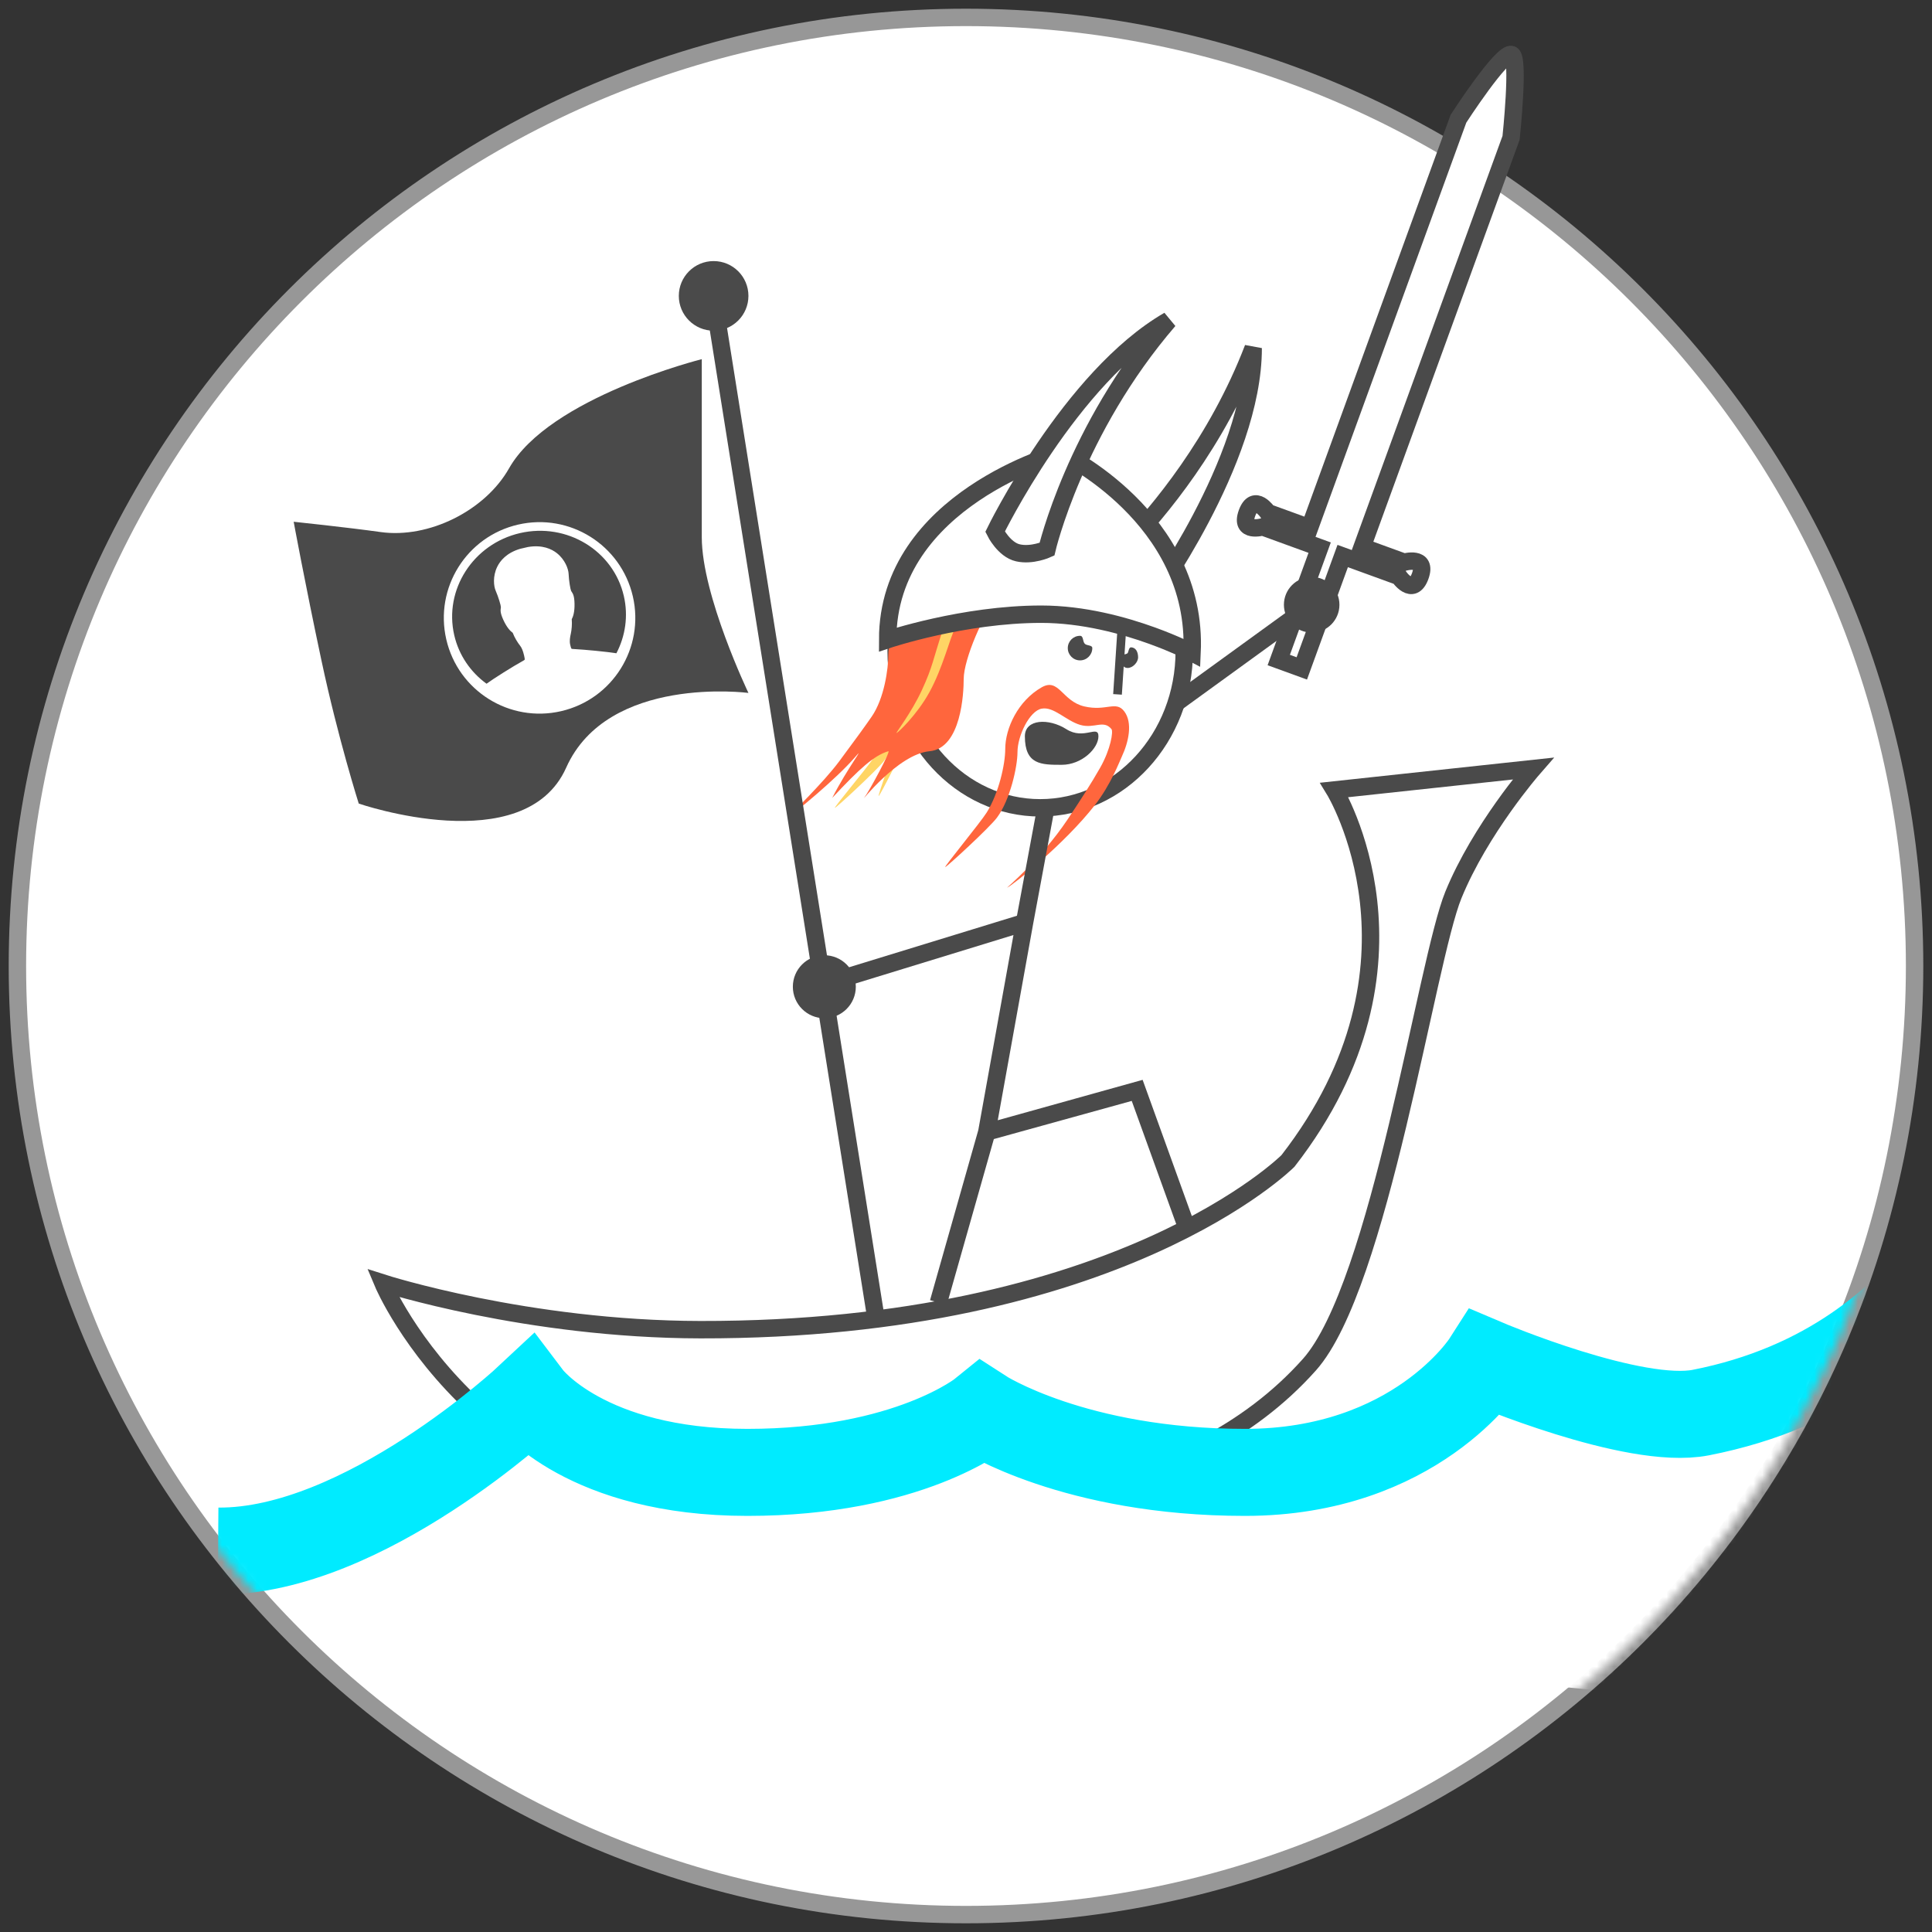<?xml version="1.0" encoding="UTF-8" standalone="no"?>
<svg width="222px" height="222px" viewBox="0 0 222 222" version="1.1" xmlns="http://www.w3.org/2000/svg" xmlns:xlink="http://www.w3.org/1999/xlink" xmlns:sketch="http://www.bohemiancoding.com/sketch/ns">
    <rect x="0" y="0" width="222" height="222" fill="#333333" stroke="none"/>
    <!-- Generator: Sketch 3.0.1 (7597) - http://www.bohemiancoding.com/sketch -->
    <title>Viking 2</title>
    <description>Created with Sketch.</description>
    <defs>
        <path id="path-1" d="M109,218 C169.199,218 218,169.199 218,109 C218,48.801 169.199,0 109,0 C48.801,0 0,48.801 0,109 C0,169.199 48.801,218 109,218 Z"></path>
    </defs>
    <g id="Page-2" stroke="none" stroke-width="1" fill="none" fill-rule="evenodd" sketch:type="MSPage">
        <g id="960" sketch:type="MSArtboardGroup" transform="translate(-391, -556)">
            <g id="Viking-2" sketch:type="MSLayerGroup" transform="translate(393, 558)">
                <g id="Oval-2-+-Rectangle-36-+-Path-39">
                    <mask id="mask-2" sketch:name="Oval 2" fill="white">
                        <use xlink:href="#path-1"></use>
                    </mask>
                    <use id="Oval-2" stroke="#979797" stroke-width="2" fill="#FFFFFF" sketch:type="MSShapeGroup" xlink:href="#path-1"></use>
                    <path d="M78.477,150.789 C58.561,150.758 42,145.435 42,145.435 C42,145.435 54.146,174.437 91.199,172.944 C109.962,172.188 134.311,170.68 148.461,154.81 C156.55,145.737 161.909,108.41 165.003,100.838 C168.096,93.265 174.158,86.313 174.158,86.313 C174.158,86.313 151.326,88.771 151.326,88.771 C151.326,88.771 163.589,108.748 145.995,131.402 C145.995,131.402 126.625,150.864 78.477,150.789 Z" id="Rectangle-36" stroke="#4A4A4A" stroke-width="2" sketch:type="MSShapeGroup" mask="url(#mask-2)"></path>
                    <path d="M23.06,176.232 C39.798,176.358 58.793,158.555 58.793,158.555 C58.793,158.555 65.332,167.187 83.877,167.187 C102.422,167.187 110.878,160.315 110.878,160.315 C110.878,160.315 121.471,167.187 141.054,167.187 C160.637,167.187 168.712,154.583 168.712,154.583 C168.712,154.583 185.741,161.824 193.435,160.315 C222.663,154.583 228.241,129.052 231.657,129.052 C235.754,129.052 212.755,193.501 241.854,198.333" id="Path-39" stroke="#00EBFF" stroke-width="10" fill="#FFFFFF" sketch:type="MSShapeGroup" mask="url(#mask-2)">
                        <g transform="translate(132.56, 163.555) rotate(-8) translate(-132.56, -163.555) "></g>
                    </path>
                </g>
                <g id="Group" transform="translate(89, 1)" sketch:type="MSShapeGroup">
                    <path d="M45.155,77.041 L59,67" id="Line-9" stroke="#4A4A4A" stroke-width="2" stroke-linecap="square"></path>
                    <path d="M73.064,60.158 L78.197,60.158 C78.197,60.158 80.475,58.497 80.475,61.032 C80.475,63.568 78.197,61.907 78.197,61.907 L71.319,61.907 L71.319,75.65 L68.501,75.65 L68.501,61.907 L61.532,61.907 C61.532,61.907 59.299,63.525 59.299,61.032 C59.299,58.539 61.532,60.158 61.532,60.158 L66.631,60.158 L66.631,10.14 C66.631,10.14 68.686,1.121 69.848,1.121 C70.831,1.121 73.064,10.14 73.064,10.14 L73.064,60.158 Z" id="Rectangle-33" stroke="#4A4A4A" stroke-width="2" fill="#FFFFFF" transform="translate(70.184, 38.621) rotate(20) translate(-70.184, -38.621) "></path>
                    <path d="M59.72,69.688 C61.482,69.688 62.91,68.256 62.91,66.491 C62.91,64.725 61.482,63.294 59.72,63.294 C57.959,63.294 56.53,64.725 56.53,66.491 C56.53,68.256 57.959,69.688 59.72,69.688 Z" id="Oval-5" fill="#4A4A4A"></path>
                    <path d="M3.721,114 C5.719,114 7.339,112.38 7.339,110.382 C7.339,108.384 5.719,106.765 3.721,106.765 C1.724,106.765 0.104,108.384 0.104,110.382 C0.104,112.38 1.724,114 3.721,114 Z" id="Oval-4" fill="#4A4A4A"></path>
                    <g transform="translate(0, 54)">
                        <ellipse id="Oval-3" stroke="#4A4A4A" stroke-width="2" cx="28.526" cy="17.824" rx="16.552" ry="18"></ellipse>
                        <path d="M9.284,30.234 C8.568,31.29 4.773,35.824 4.936,35.824 C5.1,35.824 9.614,31.626 10.475,30.56 C11.987,28.687 13.257,24.834 13.257,23.303 C13.257,21.077 15.312,18.886 16.746,17.437 C17.378,16.797 15.927,16.765 15.727,16.765 C15.075,16.765 11.865,20.095 11.865,23.303 C11.865,24.894 10.676,28.178 9.284,30.234 Z" id="Path-6" fill="#FFD565"></path>
                        <path d="M12.138,27.731 C11.827,28.969 9.811,34.527 9.964,34.471 C10.118,34.415 12.925,28.927 13.369,27.631 C14.15,25.354 14.025,21.298 13.502,19.86 C12.74,17.768 13.922,15.006 14.774,13.154 C15.149,12.337 13.774,12.802 13.587,12.871 C12.974,13.094 11.096,17.321 12.194,20.336 C12.738,21.831 12.743,25.324 12.138,27.731 Z" id="Path-7" fill="#FFD565"></path>
                        <path d="M9.161,25.347 C8.416,26.425 7.39,27.844 5.437,30.473 C3.524,33.047 -0.164,36.529 0.006,36.529 C0.176,36.529 5.105,32.494 7.212,30.046 C8.613,28.417 6.405,31.198 4.63,34.681 C7.771,31.328 9.413,29.816 11.074,29.321 C11.412,29.221 8.89,33.899 8.297,34.681 C7.705,35.463 12.139,29.662 15.807,29.321 C19.474,28.981 19.735,22.585 19.735,21.024 C19.735,18.754 22.084,13.302 23.576,11.824 C24.235,11.172 17.506,9.549 17.298,9.549 C17.041,9.549 15.47,9.909 14.518,10.693 C12.957,11.977 11.074,16.198 11.074,18.23 C11.074,19.851 10.61,23.252 9.161,25.347 Z" id="Path-5" fill="#FF663D"></path>
                        <path d="M17.363,15.282 C16.191,18.818 16.201,19.55 14.934,22.291 C13.694,24.974 11.87,27.258 12.017,27.232 C12.166,27.206 14.359,25.15 15.789,22.554 C17.331,19.752 18.133,16.357 18.734,15.21 C19.789,13.196 20.809,13.384 20.554,11.935 C20.182,9.826 17.693,9.306 18.229,12.345 C18.494,13.851 18.534,11.745 17.363,15.282 Z" id="Oval-9" fill="#FFD565"></path>
                        <path d="M22.381,36.359 C21.664,37.505 17.45,42.631 17.613,42.631 C17.778,42.631 22.693,38.111 23.556,36.954 C25.072,34.921 25.916,31.091 25.916,29.431 C25.916,27.553 27.297,24.686 28.697,24.428 C30.097,24.17 31.488,25.816 33.117,26.294 C34.746,26.771 35.796,25.658 36.716,26.779 C36.938,27.049 36.63,29.074 35.422,31.206 C34.414,32.986 33.046,35.116 31.647,37.198 C28.586,41.753 24.62,45.051 24.729,44.999 C25.388,44.687 31.269,40.037 34.804,35.517 C36.636,33.173 37.636,30.512 37.906,29.934 C38.698,28.24 39.162,26.05 38.195,24.754 C37.229,23.458 36.131,24.77 33.585,24.17 C31.039,23.57 30.684,20.848 28.697,21.977 C25.979,23.523 24.509,26.674 24.509,29.073 C24.509,30.799 23.776,34.128 22.381,36.359 Z" id="Path-9" fill="#FF663D"></path>
                        <path d="M30.991,30.882 C33.325,30.882 35.217,28.987 35.217,27.608 C35.217,26.229 33.554,28.078 31.538,26.791 C29.522,25.505 26.765,25.602 26.765,27.608 C26.765,30.882 28.657,30.882 30.991,30.882 Z" id="Oval-6" fill="#4A4A4A"></path>
                        <path d="M37.862,15.922 L37.443,22.291" id="Line" stroke="#4A4A4A" stroke-linecap="square"></path>
                        <path d="M33.104,18.882 C33.882,18.882 34.513,18.25 34.513,17.471 C34.513,17.099 33.879,17.219 33.645,16.967 C33.387,16.69 33.512,16.059 33.104,16.059 C32.326,16.059 31.696,16.691 31.696,17.471 C31.696,18.25 32.326,18.882 33.104,18.882 Z" id="Oval-10" fill="#4A4A4A"></path>
                        <path d="M38.576,19.754 C39.159,19.754 39.775,19.114 39.775,18.529 C39.775,17.945 39.533,17.386 38.949,17.386 C38.705,17.386 38.678,17.904 38.576,18.043 C38.433,18.237 37.708,18.189 37.708,18.529 C37.708,19.114 37.992,19.754 38.576,19.754 Z" id="Oval-11" fill="#4A4A4A"></path>
                    </g>
                    <path d="M29.175,89.841 L26.728,103.004 L6.2,109.302 L26.728,103.004 L22.39,127.075 L16.831,146.669 L22.39,127.075 C22.396,127.073 39.67,122.292 39.67,122.292 L45.563,138.604" id="Path-53" stroke="#4A4A4A" stroke-width="2"></path>
                </g>
                <path d="M80.5,35.5 L98.5,148.5" id="Line" stroke="#4A4A4A" stroke-width="2" stroke-linecap="square" sketch:type="MSShapeGroup"></path>
                <circle id="Oval-27" fill="#4A4A4A" sketch:type="MSShapeGroup" cx="80" cy="32" r="4"></circle>
                <path d="M56.49,51.819 C53.74,56.681 47.262,59.914 41.725,59.135 C37.962,58.605 31.745,57.953 31.745,57.953 C31.745,57.953 33.033,64.954 34.939,73.904 C36.845,82.853 39.223,90.336 39.223,90.336 C39.223,90.336 58.279,96.914 63.059,86.209 C67.839,75.505 84,77.622 84,77.622 C84,77.622 78.639,66.427 78.639,59.719 L78.639,39.271 C78.639,39.271 61.108,43.652 56.49,51.819 Z" id="Rectangle-41" fill="#4A4A4A" sketch:type="MSShapeGroup"></path>
                <g id="hat" transform="translate(100, 35)" stroke="#4A4A4A" stroke-width="2" fill="#FFFFFF" sketch:type="MSShapeGroup">
                    <path d="M27.344,25.765 C31.112,21.851 37.839,13.852 42,3 C42,9.526 38.997,16.867 35.968,22.61 C34.532,25.334 33.089,27.699 31.959,29.447 C30.667,31.445 25.654,27.52 27.344,25.765 Z" id="Path-8"></path>
                    <path d="M17.641,33.576 C22.472,33.576 27.135,34.863 30.406,36.049 C33.199,37.062 34.976,38 34.976,38 C35.695,22.456 19.871,15 19.871,15 C19.871,15 0,20.383 4.66173048e-06,36.496 C4.66172602e-06,36.496 8.686,33.576 17.641,33.576 Z" id="Oval-13"></path>
                    <path d="M14.973,26.526 C16.585,26.888 18.302,26.113 18.302,26.113 C18.302,26.113 21.51,12.335 32.3,-0.193 C20.981,6.342 12.341,24.096 12.341,24.096 C12.341,24.096 13.361,26.164 14.973,26.526 Z" id="Path-37"></path>
                </g>
                <path d="M60,58 C53.925,58 49,62.924 49,69 C49,75.076 53.925,80 60,80 C66.076,80 71,75.076 71,69 C71,62.924 66.076,58 60,58 L60,58 Z M67.689,74.946 C66.691,74.54 64.337,73.746 62.881,73.327 C62.757,73.289 62.737,73.283 62.737,72.779 C62.737,72.364 62.912,71.946 63.084,71.591 C63.27,71.207 63.49,70.559 63.569,69.979 C63.79,69.729 64.091,69.237 64.284,68.298 C64.454,67.471 64.375,67.169 64.262,66.887 C64.251,66.858 64.238,66.828 64.23,66.799 C64.187,66.605 64.245,65.597 64.391,64.815 C64.491,64.278 64.366,63.138 63.607,62.194 C63.127,61.597 62.21,60.865 60.534,60.763 L59.616,60.764 C57.969,60.865 57.051,61.597 56.572,62.194 C55.813,63.138 55.687,64.278 55.787,64.814 C55.933,65.597 55.991,66.605 55.949,66.795 C55.94,66.828 55.928,66.858 55.916,66.887 C55.804,67.169 55.724,67.471 55.894,68.298 C56.087,69.237 56.388,69.729 56.609,69.979 C56.688,70.559 56.908,71.207 57.094,71.591 C57.23,71.873 57.294,72.256 57.294,72.798 C57.294,73.301 57.275,73.307 57.158,73.343 C55.652,73.776 53.254,74.619 52.36,75 C50.889,73.305 50,71.118 50,68.731 C50,63.365 54.486,59 60,59 C65.514,59 70,63.365 70,68.731 C70,71.092 69.13,73.259 67.689,74.946 L67.689,74.946 Z" id="Imported-Layers" fill="#FFFFFF" sketch:type="MSShapeGroup" transform="translate(60, 69) rotate(-13) translate(-60, -69) "></path>
            </g>
        </g>
    </g>
</svg>